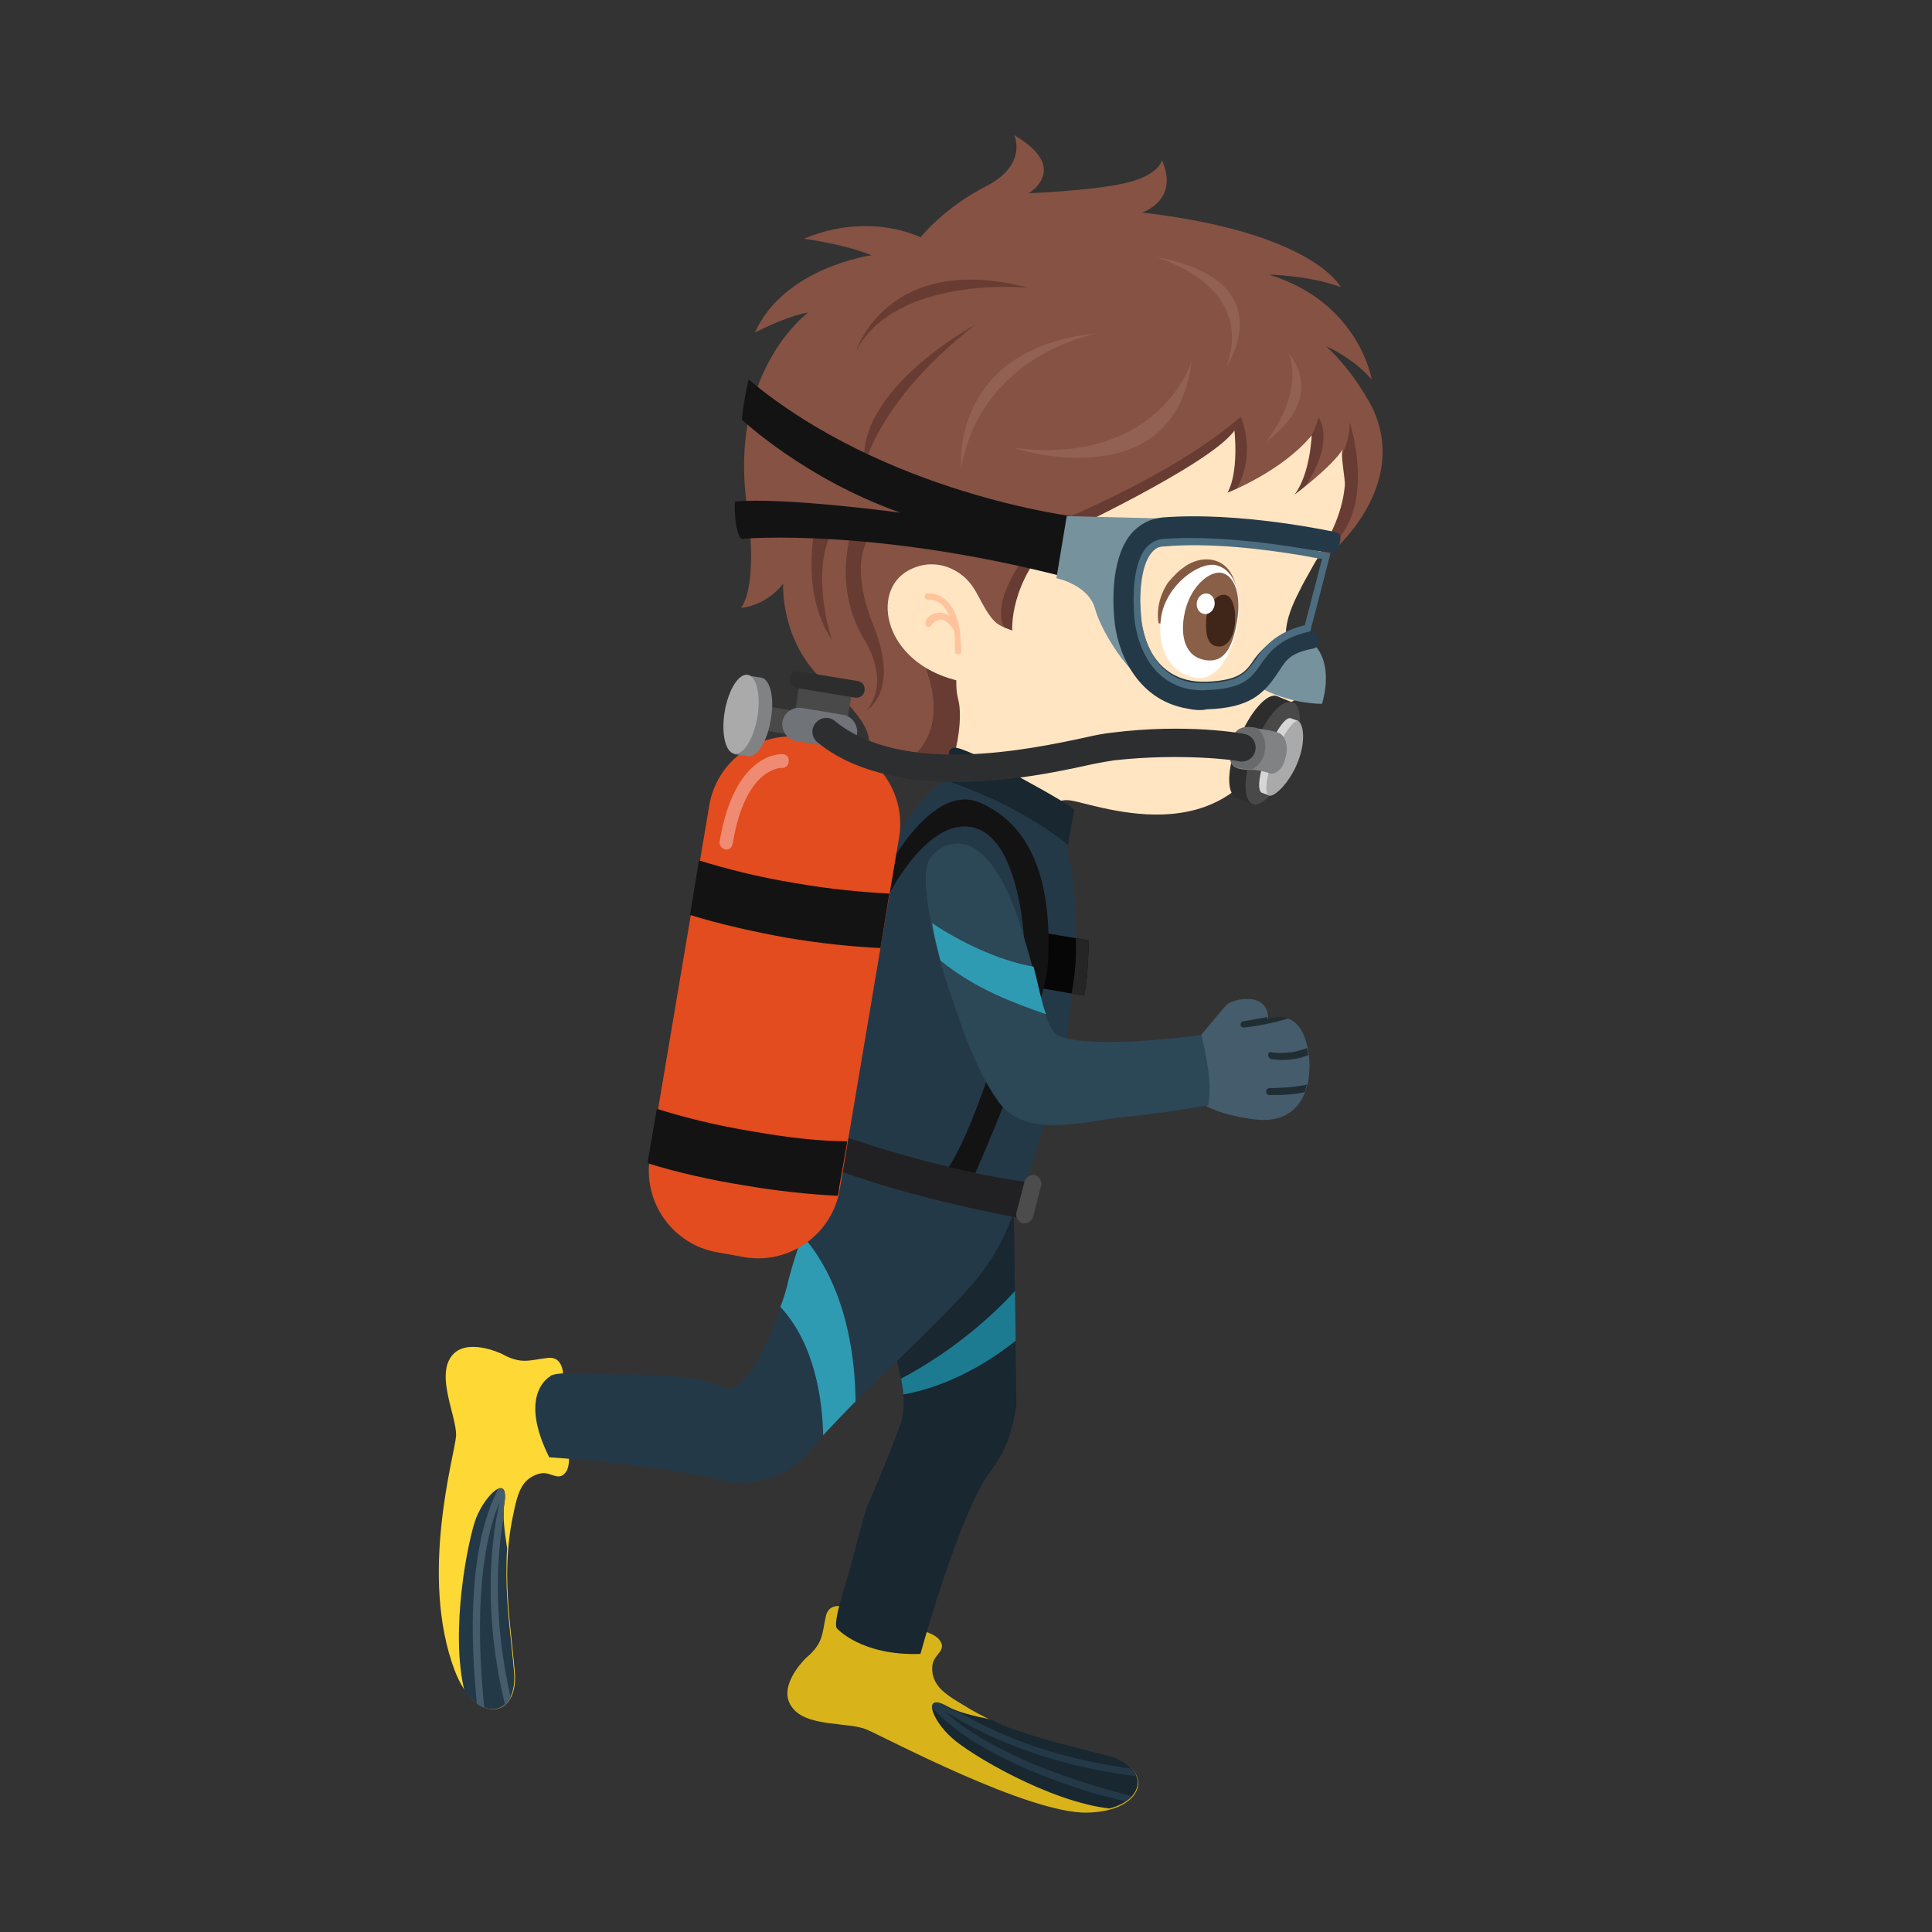 <?xml version="1.0" encoding="utf-8"?>
<!-- Generator: Adobe Illustrator 16.0.0, SVG Export Plug-In . SVG Version: 6.00 Build 0)  -->
<!DOCTYPE svg PUBLIC "-//W3C//DTD SVG 1.1//EN" "http://www.w3.org/Graphics/SVG/1.1/DTD/svg11.dtd">
<svg version="1.1" id="Layer_3" xmlns:x="http://ns.adobe.com/Extensibility/1.0/" xmlns:i="http://ns.adobe.com/AdobeIllustrator/10.0/" xmlns:graph="http://ns.adobe.com/Graphs/1.0/"
	 xmlns="http://www.w3.org/2000/svg" xmlns:xlink="http://www.w3.org/1999/xlink" xmlns:a="http://ns.adobe.com/AdobeSVGViewerExtensions/3.0/"
	 x="0px" y="0px" width="280px" height="280px" viewBox="0 0 280 280" style="enable-background:new 0 0 280 280;"
	 xml:space="preserve">
<rect x="0" y="0" width="280" height="280" fill="#333333" stroke="none"/>
<g>
	<g>
		<path style="fill:#D8B41A;" d="M123.7,233.3c0,0-3.4-1.7-4,0.9c-0.6,2.6-0.3,3.9-2.9,6.1c0,0-4.2,4-2.1,7c2,3.1,8.4,2.2,11,3.4
			c2.6,1.1,23.4,12.2,31.9,12c8.4-0.2,9.8-6.3,3.2-8.1c-4.5-1.2-9.1-2.2-13.5-3.8c-2.5-0.9-4.9-2-7.2-3.4c-1.6-1-3.8-2.1-4.6-3.8
			c-0.4-0.8-0.5-1.8-0.3-2.6c0.4-1.4,2.1-1.9,0.9-3.4c-0.9-1.1-3.5-1.5-4.8-2C129,234.7,123.7,233.3,123.7,233.3z"/>
		<path style="fill:#182730;" d="M160.7,254.5c-4.5-1.2-9.1-2.2-13.5-3.8c-1.2-0.4-2.4-0.9-3.6-1.5c-2.5-0.5-4.9-1.1-6.3-1.9
			c-3.7-2.1-2.3,2,0.7,4.6c2.5,2.3,14,9.2,22.8,10.2C166.2,260.7,166.3,256,160.7,254.5z"/>
		<path style="fill:#243948;" d="M163.1,261.1c0.4-0.3,0.7-0.5,0.9-0.8c-7.2-1.8-20.3-5.9-27.2-12.4c4.6,3,13.9,7.8,27.8,9.5
			c-0.2-0.4-0.4-0.7-0.7-1.1c-11.7-1.5-20-5.3-24.8-8.1c-0.7-0.2-1.4-0.5-1.8-0.8c-1.6-0.9-2.3-0.7-2.2,0.1
			c5.4,5.9,15.3,9.9,23.1,12.3C160,260.3,161.7,260.7,163.1,261.1z"/>
	</g>
	<g>
		<path style="fill:#182730;" d="M147.3,203.6c-1.1,7.4-3.5,8.8-4.9,11.4c-4.4,7.8-9,24.7-9,24.7c-8.6,0.3-12.1-3.7-12.1-3.7
			c-0.7-0.8,1.5-7.2,1.8-8.3c0.8-3.1,1.6-6.1,2.5-9.2c0,0,3-6.8,4.9-12.1s-2.4-15-5.3-20.8s-1.6-18-1.6-18l23.3,5.4L147.3,203.6z"/>
		<path style="fill:#1D7B91;" d="M130.6,199.8c0.1,0.8,0.3,1.5,0.3,2.3c6.8-1.2,12.7-4.9,16.3-7.8l-0.1-7.2
			C143.8,190.7,138.3,195.7,130.6,199.8z"/>
	</g>
</g>
<g>
	<g>
		<path style="fill:#FED835;" d="M81.6,200.3c0,0,0.5-3.8-2.2-3.5c-2.7,0.3-3.8,1-6.7-0.6c0,0-5.2-2.5-7.3,0.4
			c-2.2,3,0.8,8.7,0.7,11.5c-0.2,2.8-5.4,20.2-0.2,34c3,7.9,9.3,7,8.7,0.2c-0.4-4.7-1.1-9.3-1.1-14c0-2.6,0.2-5.3,0.7-7.9
			c0.4-1.8,0.7-4.3,2-5.7c0.6-0.6,1.5-1.1,2.4-1.2c1.4-0.1,2.5,1.3,3.5-0.3c0.7-1.2,0.2-3.8,0.2-5.2C82,205.7,81.6,200.3,81.6,200.3
			z"/>
		<path style="fill:#243948;" d="M74.5,242.3c-0.4-4.7-1.1-9.3-1.1-14c0-1.3,0-2.6,0.1-3.9c-0.4-2.5-0.7-5-0.4-6.6
			c0.7-4.2-2.6-1.5-4.1,2.2c-1.2,3.2-3.8,16.3-1.7,25C70.6,249.6,75,248.1,74.5,242.3z"/>
		<path style="fill:#445C6B;" d="M69.1,246.9c0.4,0.3,0.7,0.5,1.1,0.6c-0.8-7.4-1.5-21,2.2-29.8c-1.2,5.4-2.5,15.7,0.8,29.4
			c0.3-0.3,0.6-0.6,0.8-1.1c-2.6-11.5-2-20.6-1-26.1c0-0.8,0-1.4,0.1-2c0.3-1.8-0.2-2.4-0.9-2.1c-3.7,7.1-4,17.8-3.5,25.9
			C68.8,243.6,69,245.4,69.1,246.9z"/>
	</g>
	<g>
		<path style="fill:#243948;" d="M88.2,199.2c-1.1,0-7.9-0.6-8.5,0.3c0,0-4.7,2.5-0.1,11.7c0,0,17,1.1,25.7,3.5
			c0,0,7.1,1.6,12.2-4.6c5.1-6.3,17.9-17.5,23.6-24.2c5.3-6.2,6.3-12.2,6.3-12.2l-23.7-7.3c0,0-6.3,6.5-9.3,18.8
			c-2.3,9.2-6.9,17.3-9.4,15.9C100.6,198.9,91,199.2,88.2,199.2z"/>
		<path style="fill:#2F9BB2;" d="M124,203.1c-0.2-13.8-5-21-7.7-24c-0.7,1.9-1.4,4-2,6.3c-0.3,1.4-0.7,2.7-1.2,4
			c5,5.4,6.1,13.5,6.2,18.6C120.7,206.5,122.3,204.8,124,203.1z"/>
	</g>
</g>
<g>
	<path style="fill:#855243;" d="M192.8,80.2c0,0,11.6-9.5,6.1-21.1c0,0-2.6-5.2-6.7-8.9c0,0,3.7,1.5,6.6,4.8c0,0-1.8-11.2-14.9-15.2
		c0,0,5.8,0.1,10.4,1.8c0,0-3.9-7.9-28.8-10.8c0,0,5.5-1.7,2.9-7.6c0,0-0.4,2.3-5.6,3.4s-13.7,1.4-13.7,1.4s6.1-3.6-2.1-8.4
		c0,0,2,4.3-4.1,7.4c-6.1,3.1-9.5,7.4-9.5,7.4s-7.3-3.8-16.9,0.2c0,0,6,0.8,9.8,2.4c0,0-12.6,1.7-16.9,11.2c0,0,4.6-2.4,7.7-2.9
		c0,0-12.2,9-8.6,29.6c0,0,1.3,9.8-1.1,13.2c0,0,3.5-0.2,6.1-3.5c0,0-0.5,8.5,6.2,14.4s7.3,8.8,5.1,10.8c0,0,11.6,3.3,16.4-2.8
		c0,0,33.8,19.7,42.4-9.9C183.7,97.2,185.2,82.4,192.8,80.2z"/>
	<path style="fill:#683C32;" d="M183.7,97.2c0,0,1.2-12.2,7.1-16.1l0-0.6c9.6-4.8,4.8-19.3,4.8-19.3c0.3,7.6-10.7,14.5-10.7,14.5
		c10-10.3,6.2-15.2,6.2-15.2c-2.6,9.5-15.7,14.8-15.7,14.8c8.3-6.7,4.4-14.9,4.4-14.9c-9.9,8.7-27.7,15.7-27.7,15.7
		c-11.4,13-5.5,16-5.5,16l-13.1,3c4.3,9.9,0,14.1-3,15.8c3.7,0.2,8.3-0.3,10.9-3.7C141.3,107.2,175.1,126.9,183.7,97.2z"/>
	<path style="fill:#683C32;" d="M123.3,77.4c0,0-2.5,7.8,1.8,15c4.3,7.1,0.4,10.6,0.4,10.6s5-2.6,1.1-12.3
		c-3.9-9.7-0.4-13.1-0.4-13.1L123.3,77.4z"/>
	<path style="fill:#683C32;" d="M118.2,76.1c0,0-2.4,9.5,2.4,16.7c0,0-3.4-9.7,0.2-16.3L118.2,76.1z"/>
	<path style="fill:#936054;" d="M172.7,52.4c0,0-4.7,15.2-25.8,12.5C146.9,65,170.2,72.5,172.7,52.4z"/>
	<path style="fill:#936054;" d="M159.1,48.3c0,0-16.9,2.9-19.8,19.6C139.3,68,137.5,50.4,159.1,48.3z"/>
	<path style="fill:#683C32;" d="M141.3,47.1c0,0-17.3,9.3-16,20.4C125.3,67.5,127.2,58.1,141.3,47.1z"/>
	<path style="fill:#683C32;" d="M149,41.7c0,0-19-1.9-24.9,9.1C124.1,50.8,128.7,36.4,149,41.7z"/>
	<path style="fill:#936054;" d="M186.8,51.2c0,0,2.4,5.3-3.3,12.8C183.5,64,192.3,58.3,186.8,51.2z"/>
	<path style="fill:#936054;" d="M167.3,37.2c0,0,14.9,3.9,10.4,16C177.8,53.1,186.3,40.6,167.3,37.2z"/>
</g>
<g>
	<path style="fill:#FFE5C2;" d="M190.3,82c-0.7,1.3-1.5,2.6-2.1,3.9c-1.7,3.3-3.5,8.2,1,10.1c3.3,1.3,1,4.6-0.9,5.2
		c-1.9,0.6-2.3,2-2.3,2c-6.3,21.7-26.7,13.4-30.9,12.8c-4.2-0.6-4.1,5.7-4.1,5.7l-14.2-8.6c0.3-0.4,0.5-0.8,0.8-1.2
		c2.3-7.1,1.3-10.4,1.3-10.4c-0.4-1.5-0.3-2.9-0.3-2.9c-10.6-2.7-12.4-12.9-7-15.9c2.7-1.5,5.7-1.1,8,0.8c2.1,1.7,2.6,4.5,4.5,6.5
		c0.8,0.9,2.6,1.3,2.6,1.4c0,0-0.5-7.2,6.3-13.6c0,0,22.4-10.4,25.9-15.4c0,0,0.7,5.9-1,9c0,0,7.8-3,12.2-8.3c0,0-0.2,5.6-2.5,8.6
		c0,0,5.5-4.1,7-6.6c-0.4,0.7,0.4,4.3,0.3,5.3C194.5,74.8,192.4,78.4,190.3,82z"/>
	<path style="fill:#FFC49C;" d="M136.2,88.8C136.2,88.8,136.2,88.8,136.2,88.8c0.5,0,1,0.2,1.4,0.5c-0.3-0.6-0.6-1.2-1-1.6
		c-1-0.9-2.1-0.8-2.1-0.8c-0.3,0-0.5-0.2-0.5-0.4c0-0.3,0.2-0.5,0.4-0.5c0.1,0,1.5-0.2,2.8,1.1c1,0.9,1.6,2.3,1.9,4.2c0,0,0,0,0,0.1
		c0.1,0.9,0.2,1.9,0.2,3c0,0.3-0.2,0.5-0.5,0.4c-0.3,0-0.5-0.2-0.4-0.5c0-1,0-2-0.1-2.8c-0.6-1.1-1.3-1.7-1.9-1.7c0,0,0,0,0,0
		c-0.8,0-1.5,0.8-1.5,0.9c-0.2,0.2-0.4,0.2-0.6,0.1c-0.2-0.2-0.2-0.4-0.1-0.6C133.9,90,134.8,88.8,136.2,88.8z"/>
</g>
<g>
	<path style="fill:#845941;" d="M182.1,78.1c-0.2-0.5-1.2-1.9-4-2.4c-1-0.2-2.2-0.3-3.5-0.2c-3.1,0.2-5.5,2-5.6,2
		c-0.1,0.1-0.2,0.2-0.2,0.3c0,0.1,0,0.2,0.1,0.3c0.1,0.1,0.2,0.2,0.3,0.2c0.1,0,0.2,0,0.3,0c0,0,2.8-1,6.2-0.9
		c0.9,0,1.8,0.1,2.6,0.3c1.1,0.2,2.2,0.6,3.1,1c0,0,0.1,0,0.2,0c0,0,0.1,0,0.1,0c0.3,0,0.5-0.2,0.5-0.4
		C182.2,78.4,182.2,78.2,182.1,78.1z"/>
	<g>
		<path style="fill:#845941;" d="M179.3,85.7c-0.3-1.5-0.8-3.1-2.2-4c-1.9-1.2-4.2-0.5-5.5,0.5c-0.9,0.6-1.6,1.4-2.3,2.2
			c-0.2,0.3-1.9,2.7-1.4,5.9c0.4,0.2,1-0.2,1.4-0.1c3,0.5,9.7-3.1,10-3.3c0.1,0,0.1-0.1,0.1-0.2C179.4,86.4,179.4,86,179.3,85.7z"/>
		<path style="fill-rule:evenodd;clip-rule:evenodd;fill:#FFFFFF;" d="M168.3,89.3c-0.7,4.4,1,7.8,4.3,8.8c3.3,1,5.6-2.4,6.6-6.9
			c1-4.5,0-8.6-3-9.3C173.8,81.4,169.1,84.7,168.3,89.3z"/>
		<path style="fill-rule:evenodd;clip-rule:evenodd;fill:#895F47;" d="M171.6,89.3c-0.5,2.9,0.1,6,3.3,6.4c2.8,0.3,3.8-2.3,4.4-5.8
			c0.6-3.5-0.3-6.6-2.4-6.9C175.2,82.8,172.3,85.1,171.6,89.3z"/>
		<path style="fill-rule:evenodd;clip-rule:evenodd;fill:#3F2618;" d="M174.8,89.9c-0.1,2.1,0.2,3.8,1.9,3.8c1.3,0,2.2-1.6,2.3-3.7
			c0.1-2.1-0.5-3.8-1.6-3.8C176.3,86.1,174.9,87.8,174.8,89.9z"/>
		
			<ellipse transform="matrix(-0.986 -0.165 0.165 -0.986 332.571 202.503)" style="fill-rule:evenodd;clip-rule:evenodd;fill:#FFFFFF;" cx="174.7" cy="87.4" rx="1.3" ry="1.5"/>
	</g>
</g>
<g>
	<path style="fill:#243948;" d="M138.4,112c0,0-4.6,2.2-8.7,9.8c-4,7.6-5.1,17.8-5.9,24c-0.8,6.3-0.9,18.3-3.1,23.1
		c0,0,6.4,4.5,26.6,6.3c0,0,5.9-16.7,6.9-22.8c2.5-15,2.4-25.6-0.9-33.1L138.4,112z"/>
	<path style="fill:#182730;" d="M154.7,122.4c0.1-0.1,0.1-0.2,0.2-0.4c0-0.1,0-0.3,0-0.4c0,0,0.8-4.1,0.8-4.2c0.1-0.5-14.5-8.6-17-9
		c-0.4-0.1-0.9,0-1.1,0.4c0,0-0.7,4.2-0.7,4.2C140.2,114.2,148,117,154.7,122.4z"/>
</g>
<g>
	<g>
		<path style="fill:#060607;" d="M150.7,135.1c0,0,4.9,0.8,7.1,1.2c0,0-0.1,5.7-0.7,8l-6.9-1.2L150.7,135.1z"/>
		<path style="fill:#252526;" d="M155.3,144l1.8,0.3c0.6-2.3,0.7-8,0.7-8c-0.5-0.1-1.2-0.2-1.9-0.3C156,137.5,156,140.3,155.3,144z"
			/>
		<path style="fill:#131314;" d="M128.9,129.5c0,0,6-11.8,12.7-9.4c6.7,2.3,7.2,18.7,6.8,19.6c-0.4,0.9-8.1,28.7-12.4,31l4.7,0.8
			c0,0,10.8-24.1,11.2-32.2c0.5-10.3-1.7-19.3-9.7-22.9c-8-3.7-15.5,13.1-15.5,13.1L128.9,129.5z"/>
	</g>
	<g>
		<path style="fill:#212123;" d="M120.5,164.1c0,0,16.6,5.9,29.2,7.3l-1.5,5.2c0,0-16.4-2.8-29.2-7.9L120.5,164.1z"/>
		<path style="fill:#4C4C4C;" d="M149.7,176.4c-0.2,0.6-0.8,1-1.5,0.9l0,0c-0.6-0.2-1-0.8-0.9-1.5l1.2-4.6c0.2-0.6,0.8-1,1.5-0.9
			l0,0c0.6,0.2,1,0.8,0.9,1.5L149.7,176.4z"/>
	</g>
</g>
<g>
	<path style="fill:#E24C1E;" d="M121.7,172.4c-1.1,6.5-7.3,10.9-13.8,9.8l-3.9-0.7c-6.5-1.1-10.9-7.3-9.8-13.8l8.6-51
		c1.1-6.5,7.3-10.9,13.8-9.8l3.9,0.7c6.5,1.1,10.9,7.3,9.8,13.8L121.7,172.4z"/>
	<path style="fill:#131314;" d="M101.3,124.7l-1.3,7.9c4.2,1.3,9,2.4,14,3.3c4.7,0.8,9.4,1.3,13.6,1.5l1.3-7.9
		c-3.9-0.2-8.4-0.6-13.6-1.5C109.8,127.1,105.2,125.9,101.3,124.7z"/>
	<path style="fill:#131314;" d="M109.2,164c-5.5-0.9-10.2-2.1-14-3.3l-1.2,6.9c-0.1,0.3-0.1,0.7-0.1,1c4.2,1.3,9,2.4,14,3.2
		c4.7,0.8,9.3,1.3,13.5,1.5c0.1-0.4,0.2-0.7,0.2-1.1l1.2-6.8C118.9,165.4,114.4,164.9,109.2,164z"/>
	
		<rect x="115.4" y="98.8" transform="matrix(0.986 0.167 -0.167 0.986 18.752 -18.499)" style="fill:#494949;" width="7.7" height="6.7"/>
	<path style="fill:#2D2D2D;" d="M125.3,100.1c-0.1,0.7-0.7,1.1-1.4,1l-8.5-1.4c-0.7-0.1-1.1-0.7-1-1.4l0,0c0.1-0.7,0.7-1.1,1.4-1
		l8.5,1.4C125,98.8,125.4,99.4,125.3,100.1L125.3,100.1z"/>
	
		<rect x="110.3" y="102.8" transform="matrix(0.986 0.167 -0.167 0.986 19.056 -17.505)" style="fill:#494949;" width="6.6" height="3.5"/>
	<path style="fill:#707378;" d="M124.2,106.4c-0.2,1.3-1.5,2.2-2.8,2l-6-1c-1.3-0.2-2.2-1.5-2-2.8l0,0c0.2-1.3,1.5-2.2,2.8-2l6,1
		C123.5,103.8,124.4,105.1,124.2,106.4L124.2,106.4z"/>
	<g>
		<path style="fill:#808284;" d="M110.3,98.2l-2-0.3l-0.4,2.5c-0.4,0.9-0.8,1.9-1,3.1c-0.2,1.2-0.2,2.3-0.1,3.3l-0.4,2.5l2,0.3
			c1.3,0.2,2.8-2.1,3.3-5.3C112.3,101.1,111.6,98.4,110.3,98.2z"/>
		
			<ellipse transform="matrix(0.986 0.167 -0.167 0.986 18.786 -16.468)" style="fill:#AAAAAA;" cx="107.4" cy="103.5" rx="2.4" ry="5.8"/>
	</g>
	<path style="fill:#EF8B73;" d="M105.1,123.1c-0.5-0.1-0.9-0.6-0.8-1.2c2.2-12.9,8.8-12.6,9.1-12.6c0.6,0,1,0.5,0.9,1.1
		c0,0.5-0.5,1-1.1,0.9c-0.1,0-5.2,0-7,10.9C106.1,122.9,105.6,123.2,105.1,123.1z"/>
</g>
<g>
	<g>
		<path style="fill:#2D2D2D;" d="M185.1,100.9l2.2,0.9L186,105c-0.2,1.3-0.6,2.8-1.2,4.3c-0.6,1.5-1.3,2.9-2.1,4l-1.3,3.2l-2.2-0.9
			c-1.5-0.6-1.4-4.3,0.3-8.4C181.2,103.1,183.7,100.3,185.1,100.9z"/>
		<path style="fill:#494949;" d="M181.8,108.1c-1.6,4.1-1.7,7.8-0.3,8.4c1.5,0.6,3.9-2.3,5.6-6.3c1.6-4.1,1.7-7.8,0.3-8.4
			C185.9,101.1,183.4,104,181.8,108.1z"/>
	</g>
	<g>
		<path style="fill:#D6D6D6;" d="M187.1,104.1l1.1,0.4l-0.9,2.4c-0.2,0.9-0.5,2-1,3.1c-0.4,1.1-0.9,2.1-1.4,2.9l-0.9,2.4l-1.1-0.4
			c-0.8-0.3-0.4-3,0.8-5.9C184.8,106,186.3,103.8,187.1,104.1z"/>
		<path style="fill:#AAAAAA;" d="M184.7,109.4c-1.2,3-1.5,5.6-0.8,5.9c0.8,0.3,3.1-2,4.2-4.9c1.2-3,0.8-5.6,0-5.9
			C187.5,104.3,185.9,106.5,184.7,109.4z"/>
	</g>
	<path style="fill:#808284;" d="M185.3,106.2c0,0-0.8-0.3-2.3-0.5c-2-0.3-4.1-0.9-4.7,2.4c-0.1,0.8-0.2,1.7,0.1,2.4
		c0.5,1.3,2.6,1,3.6,1.1c1.2,0.2,1.8,0.4,1.8,0.4c0.1,0,0.1,0,0.2,0.1c1,0.2,2-0.8,2.3-2.3C186.8,108.2,186.3,106.6,185.3,106.2z"/>
	<path style="fill:#696A6B;" d="M182.2,105.5c-1.7-0.3-3.4-0.4-3.9,2.5c-0.1,0.8-0.2,1.7,0.1,2.4c0.4,1.1,2,1,3.1,1.1
		c0.9-0.5,1.6-1.4,1.8-2.6C183.6,107.6,183.1,106.3,182.2,105.5z"/>
	<path style="fill:#2D2E30;" d="M130.7,112.7c-4.5-0.8-8.8-2.3-12.2-5.1c-0.9-0.7-1-2-0.3-2.8c0.7-0.9,2-1,2.8-0.3
		c9.8,8,28.3,4.1,36.2,2.4c1.7-0.4,2.9-0.6,3.8-0.7c11-1.4,19.1,0.1,19.5,0.2c1.1,0.3,1.7,1.4,1.4,2.5c-0.3,1.1-1.4,1.7-2.5,1.4
		c-0.2-0.1-8.2-1.2-18-0.1c-0.6,0.1-1.9,0.3-3.3,0.6C152.2,112.1,140.9,114.5,130.7,112.7z"/>
</g>
<g>
	<path style="fill:#76929D;" d="M190.6,93.6c0,0,2.7,2.4,1,8.4c0,0-4.2,0.1-8.5-2.1C183,99.9,185.9,91.4,190.6,93.6z"/>
	<path style="fill:#131314;" d="M155.9,74.9c0,0-27.6-3.3-47.4-19.9c0,0-0.6,2.3-1,5.8c0,0,9.1,8.6,23,13.5c0,0-17.1-2.3-24-1.6
		c0,0-0.2,3.9,0.9,5.4c0,0,20.3-1.9,50.6,6.5L155.9,74.9z"/>
	<path style="fill:#76929D;" d="M170.7,75.2l-16.1-0.4l-1.5,9c0,0,4.6,0.9,5.6,4.4c0.9,3.5,6,11.7,9.9,11.7c0,0-8.6-8.8-2.5-20.5
		L170.7,75.2z"/>
	<path style="fill:#243948;" d="M172.1,102.7c-7.7-1.3-10.3-8.8-10.6-13c-0.1-1.1-0.8-8.4,2.4-12.3c1.2-1.4,2.7-2.2,4.5-2.4
		c11.3-0.9,24.5,2,25.1,2.1c1.1,0.2,0.8,1.1,0.5,2.2c-0.2,1.1-0.7,0.8-1.2,0.8c-0.1,0-13.4-2-24.2-1.1c-0.7,0.1-1.3,0.4-1.8,0.9
		c-1.8,2.2-1.7,7.6-1.5,9.3c0,0,0,0.1,0,0.1c0.1,1,0.9,9.8,9.6,9.5c4.8-0.2,5.7-1.5,6.9-3.3c1.4-1.9,3.6-3.7,7.2-4.6
		c0.5-0.1,0.4,0,1.7,0.9c0.6,0.4,0.7,2-0.4,2.2c-3.8,0.7-4.1,2.1-5.3,3.8c-1.9,2.7-3.8,4.8-10.1,5C174.1,103,173,102.9,172.1,102.7z
		"/>
	<path style="fill:#4C6C7F;" d="M188.7,80.5c1.1,0.2,2.1,0.4,2.9,0.5l-2.5,9.6c-4.4,1.1-6,3.3-7.2,5.1c-1.3,1.8-2.2,3.1-6.9,3.3
		c-0.8,0-1.6,0-2.3-0.1c-6.7-1.1-7.3-9.1-7.3-9.5c-0.3-2.5-0.2-7.3,1.5-9.3c0.5-0.6,1-0.9,1.8-0.9C175.4,78.6,183.3,79.6,188.7,80.5
		 M188.9,79.5c-5.5-0.9-13.5-1.9-20.3-1.4c-1,0.1-1.8,0.5-2.5,1.3c-2.1,2.5-1.9,8.1-1.7,10.1c0,0.4,0.7,9.1,8.1,10.4
		c0.8,0.1,1.6,0.2,2.5,0.1c5.3-0.2,6.4-1.8,7.7-3.7c1.3-1.8,2.7-3.8,7.2-4.8l2.9-11.2C192,80,190.6,79.8,188.9,79.5L188.9,79.5z"/>
</g>
<g>
	<g>
		<path style="fill:#445C6B;" d="M173.5,150.7c0,0,3.6-4.4,4.3-5.1c0.6-0.7,6-2.2,6,2.1c0,0,3.8-1.6,5.3,2.7
			c1.6,4.4,0.9,13-7.5,11.8c-10.5-1.4-10.2-6-10.2-6L173.5,150.7z"/>
		<g>
			<path style="fill:#202E33;" d="M183.8,152.9c0,0.3,0.2,0.5,0.4,0.6c2.2,0.3,4,0,5.4-0.6c0-0.3-0.1-0.7-0.2-1
				c-1.3,0.5-3,0.9-5.2,0.6C184,152.4,183.8,152.6,183.8,152.9z"/>
			<path style="fill:#202E33;" d="M189.4,157.2c-2,0.4-4.2,0.5-5.4,0.5c-0.3,0-0.5,0.2-0.5,0.5c0,0.3,0.2,0.5,0.5,0.5
				c0.2,0,2.6,0.1,5.1-0.4C189.2,158,189.3,157.6,189.4,157.2z"/>
			<path style="fill:#202E33;" d="M179.8,148.5c0,0.3,0.3,0.5,0.6,0.4c1.2-0.1,4.1-0.6,6.3-1.3c-1.5-0.6-3,0.1-3,0.1
				c0-0.1,0-0.2,0-0.3c-1.1,0.2-2.3,0.4-3.4,0.6C180,148,179.8,148.2,179.8,148.5z"/>
		</g>
	</g>
	<g>
		<path style="fill:#2C4756;" d="M137,141.8c0,0-4.7-14.8-2-17.7c2.7-3,8.3-3.9,12.7,9.5c3.3,10.1,2.9,13.1,5.2,16.2
			c0,0,2.3,2.6,21.2,0.2c0,0,1.8,6.5,1,10.2c-4.1,0.7-8.2,1.3-12.3,1.7c-5.6,0.6-14,3.2-18-2.1C141.2,154.9,138.9,147.5,137,141.8z"
			/>
		<path style="fill:#2F9BB2;" d="M136.3,139.2c5.1,4.2,10.8,6.2,15.3,7.8c-0.6-1.6-1-3.7-1.8-6.9c-5.2-0.9-10.8-3.7-14.7-6.3
			C135.4,135.8,135.9,137.7,136.3,139.2z"/>
	</g>
</g>
</svg>
